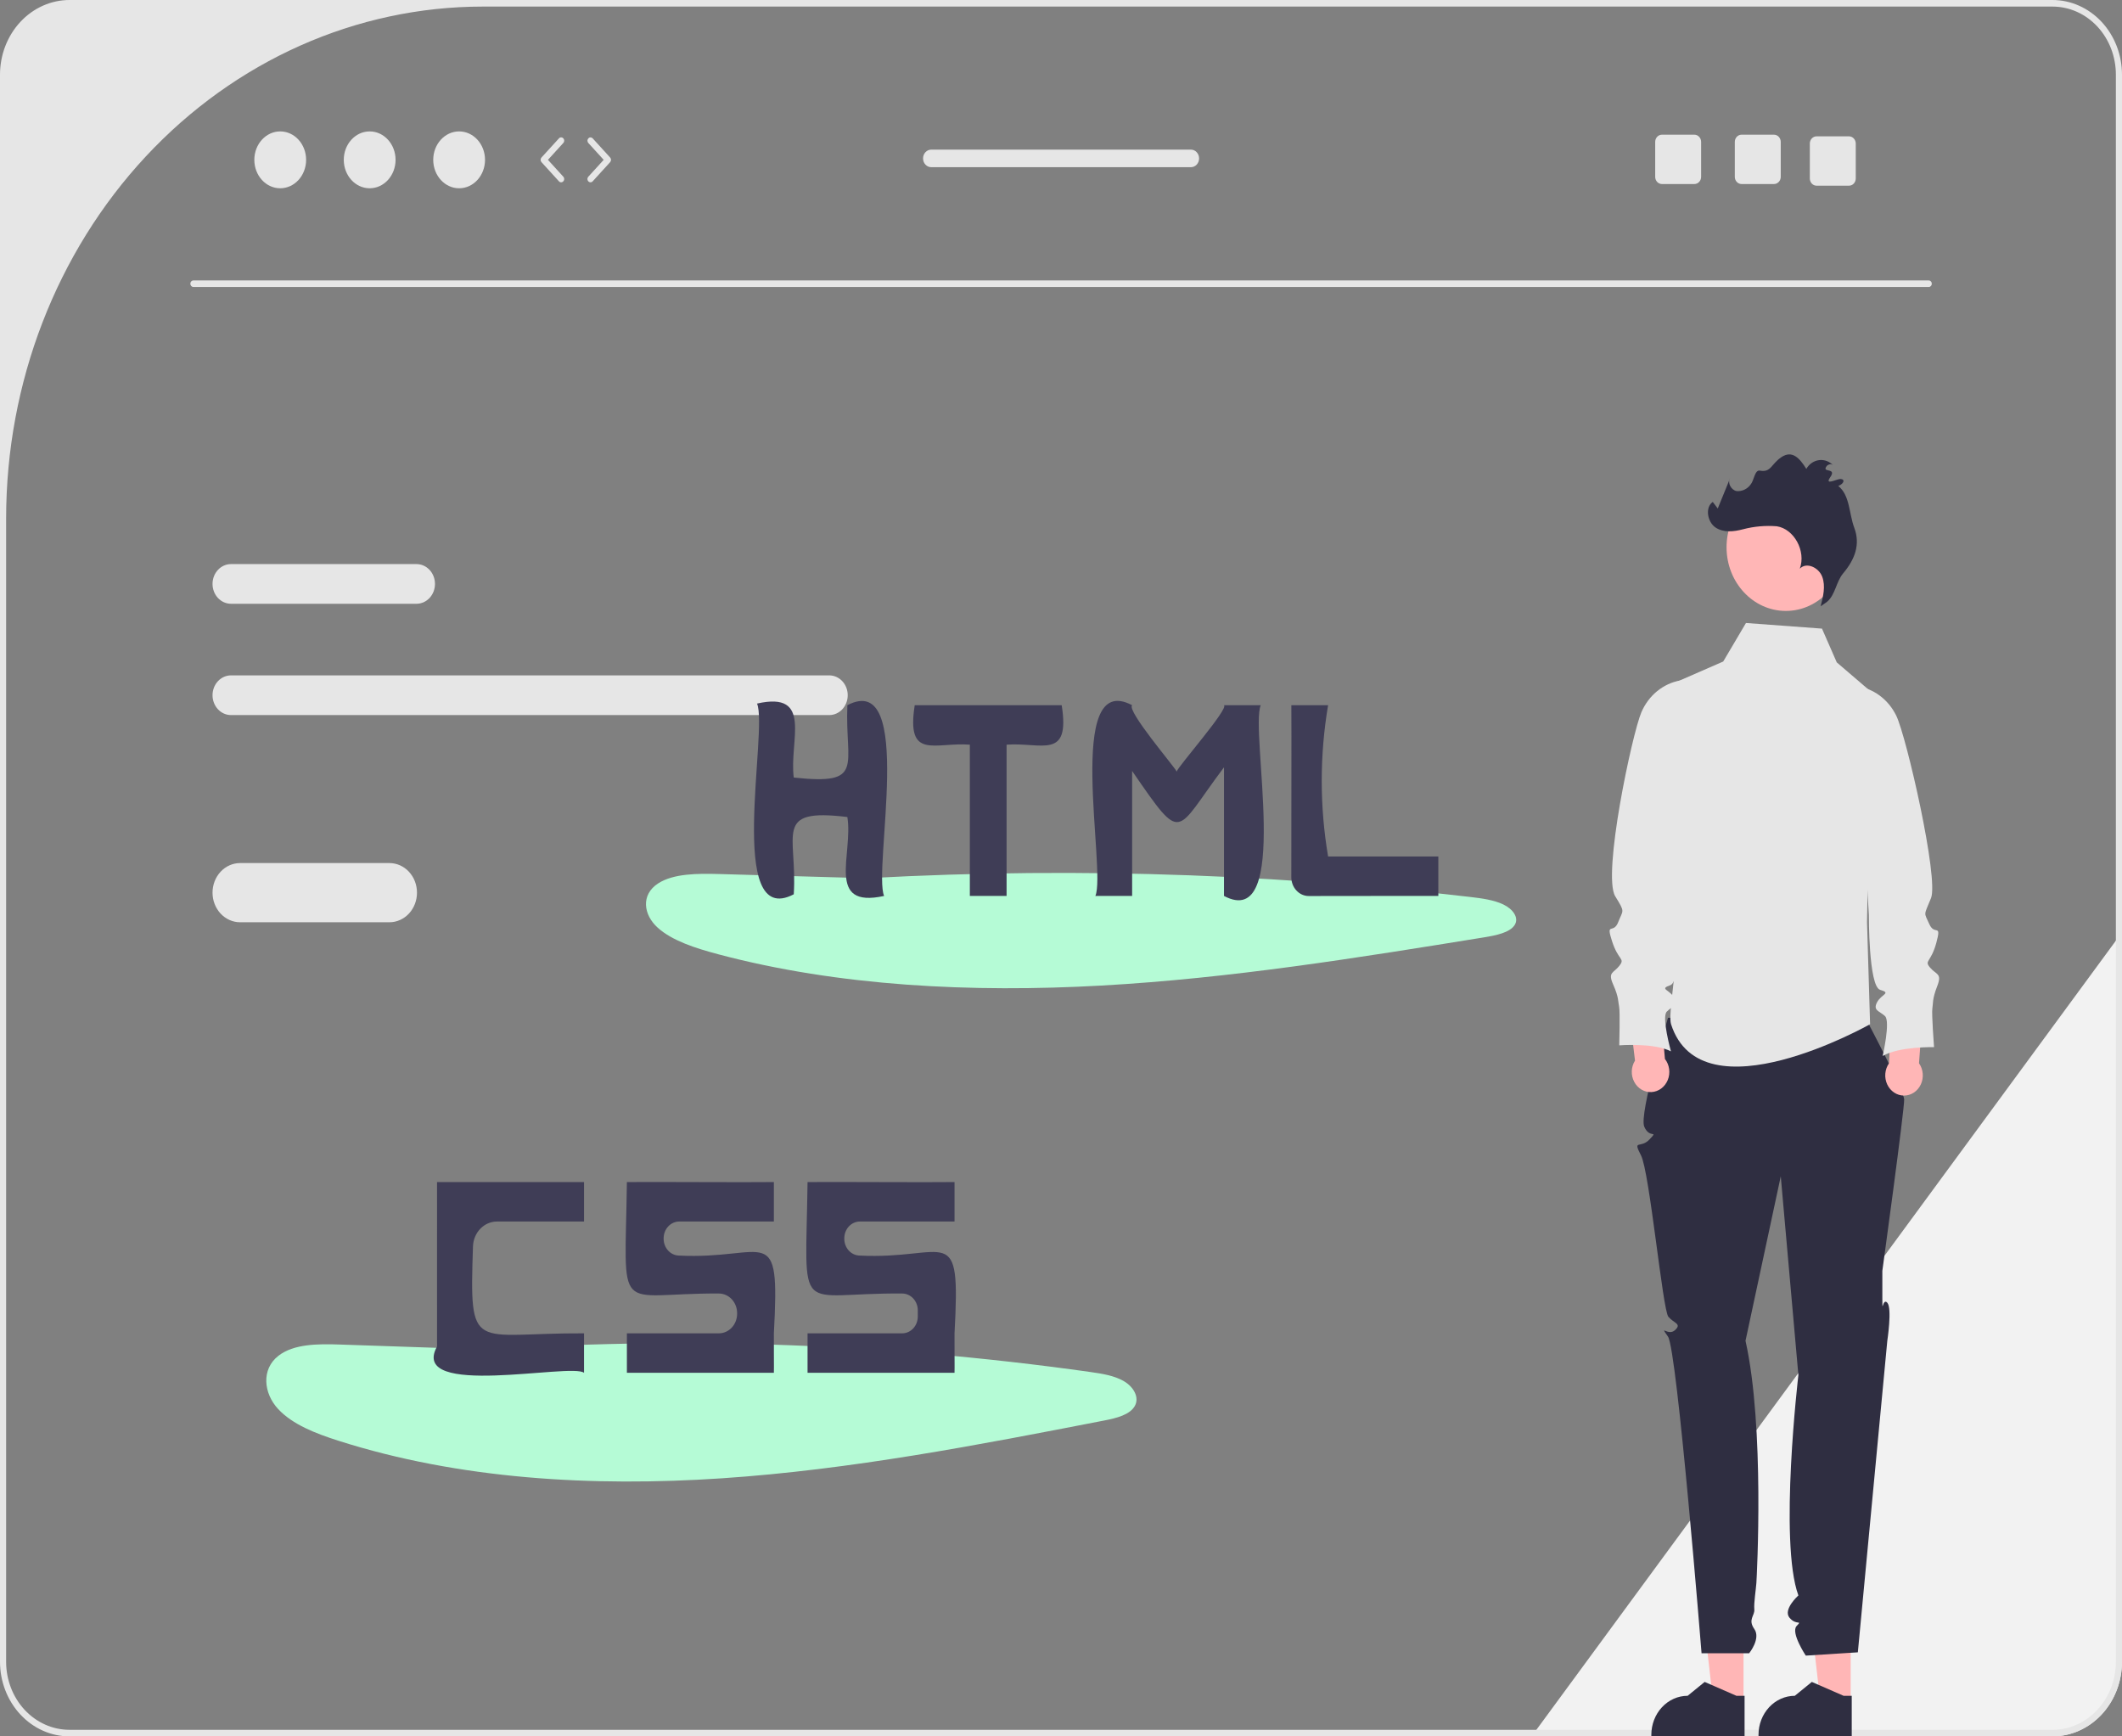 <svg width="451" height="369" viewBox="0 0 451 369" fill="none" xmlns="http://www.w3.org/2000/svg">
<rect x="0" y="0" width="451" height="369" fill="#808080" stroke="none"/>
<g clip-path="url(#clip0_241_890)">
<path d="M451 198.128V353.143C450.996 357.347 449.438 361.377 446.67 364.35C443.902 367.323 440.149 368.995 436.234 369H325.508L326.536 367.602L449.699 199.903L451 198.128Z" fill="#F2F2F2"/>
<path d="M176.243 143.524H49.098C48.056 143.524 47.057 143.969 46.32 144.76C45.584 145.551 45.17 146.624 45.17 147.742C45.17 148.861 45.584 149.934 46.32 150.725C47.057 151.516 48.056 151.961 49.098 151.961H176.243C177.285 151.961 178.284 151.516 179.021 150.725C179.757 149.934 180.171 148.861 180.171 147.742C180.171 146.624 179.757 145.551 179.021 144.76C178.284 143.969 177.285 143.524 176.243 143.524Z" fill="#E6E6E6"/>
<path d="M88.52 119.872H49.098C48.056 119.872 47.057 120.316 46.32 121.107C45.584 121.898 45.17 122.971 45.17 124.09C45.17 125.209 45.584 126.282 46.32 127.073C47.057 127.864 48.056 128.308 49.098 128.308H88.52C89.561 128.308 90.561 127.864 91.297 127.073C92.034 126.282 92.448 125.209 92.448 124.09C92.448 122.971 92.034 121.898 91.297 121.107C90.561 120.316 89.561 119.872 88.52 119.872H88.52Z" fill="#E6E6E6"/>
<path d="M436.233 0H14.767C10.852 0.005 7.098 1.677 4.33 4.65C1.562 7.623 0.005 11.653 0 15.857V353.143C0.005 357.347 1.562 361.377 4.33 364.35C7.098 367.323 10.852 368.995 14.767 369H436.233C440.148 368.995 443.902 367.323 446.67 364.35C449.438 361.377 450.995 357.347 451 353.143V15.857C450.995 11.653 449.438 7.623 446.67 4.65C443.902 1.677 440.148 0.005 436.233 0ZM449.698 353.143C449.698 355.042 449.35 356.922 448.673 358.676C447.997 360.43 447.005 362.025 445.755 363.367C444.504 364.71 443.02 365.775 441.386 366.502C439.753 367.228 438.002 367.602 436.233 367.602H14.767C11.195 367.602 7.771 366.079 5.245 363.367C2.72 360.656 1.302 356.978 1.302 353.143V110.194C1.302 81.339 11.976 53.666 30.975 33.263C49.975 12.86 75.745 1.398 102.614 1.398H436.233C438.002 1.398 439.753 1.772 441.386 2.498C443.02 3.225 444.504 4.29 445.755 5.633C447.005 6.976 447.997 8.569 448.673 10.324C449.35 12.078 449.698 13.958 449.698 15.857V353.143Z" fill="#E6E6E6"/>
<path d="M409.928 60.989H41.104C40.931 60.989 40.766 60.915 40.644 60.784C40.522 60.653 40.453 60.475 40.453 60.29C40.453 60.105 40.522 59.927 40.644 59.796C40.766 59.665 40.931 59.591 41.104 59.591H409.928C410.101 59.591 410.267 59.665 410.389 59.796C410.511 59.927 410.579 60.105 410.579 60.29C410.579 60.475 410.511 60.653 410.389 60.784C410.267 60.915 410.101 60.989 409.928 60.989Z" fill="#E6E6E6"/>
<path d="M59.557 40.009C62.597 40.009 65.061 37.304 65.061 33.967C65.061 30.63 62.597 27.925 59.557 27.925C56.518 27.925 54.054 30.63 54.054 33.967C54.054 37.304 56.518 40.009 59.557 40.009Z" fill="#E6E6E6"/>
<path d="M78.569 40.009C81.608 40.009 84.072 37.304 84.072 33.967C84.072 30.63 81.608 27.925 78.569 27.925C75.529 27.925 73.065 30.63 73.065 33.967C73.065 37.304 75.529 40.009 78.569 40.009Z" fill="#E6E6E6"/>
<path d="M97.582 40.009C100.621 40.009 103.085 37.304 103.085 33.967C103.085 30.63 100.621 27.925 97.582 27.925C94.542 27.925 92.078 30.63 92.078 33.967C92.078 37.304 94.542 40.009 97.582 40.009Z" fill="#E6E6E6"/>
<path d="M119.261 38.742C119.174 38.742 119.088 38.724 119.008 38.688C118.928 38.651 118.856 38.599 118.796 38.532L115.082 34.455C114.963 34.325 114.896 34.149 114.896 33.967C114.896 33.784 114.963 33.609 115.082 33.478L118.796 29.402C118.855 29.335 118.926 29.282 119.005 29.245C119.084 29.208 119.169 29.188 119.255 29.187C119.341 29.186 119.426 29.202 119.506 29.236C119.586 29.271 119.659 29.322 119.72 29.386C119.782 29.451 119.831 29.528 119.864 29.613C119.898 29.698 119.916 29.789 119.916 29.881C119.917 29.974 119.9 30.065 119.867 30.151C119.835 30.236 119.787 30.314 119.726 30.379L116.458 33.967L119.726 37.555C119.816 37.653 119.876 37.778 119.9 37.913C119.924 38.048 119.91 38.187 119.861 38.314C119.811 38.441 119.728 38.549 119.621 38.625C119.514 38.702 119.389 38.742 119.261 38.742Z" fill="#E6E6E6"/>
<path d="M125.5 38.742C125.372 38.742 125.247 38.702 125.14 38.625C125.034 38.549 124.95 38.441 124.901 38.314C124.851 38.188 124.837 38.048 124.861 37.913C124.885 37.778 124.946 37.653 125.035 37.555L128.303 33.967L125.035 30.379C124.916 30.246 124.851 30.069 124.854 29.884C124.857 29.7 124.927 29.525 125.05 29.396C125.172 29.267 125.337 29.195 125.509 29.197C125.68 29.198 125.844 29.272 125.966 29.402L129.679 33.478C129.798 33.609 129.864 33.784 129.864 33.967C129.864 34.15 129.798 34.325 129.679 34.455L125.966 38.532C125.905 38.599 125.833 38.651 125.753 38.688C125.673 38.724 125.587 38.742 125.5 38.742Z" fill="#E6E6E6"/>
<path d="M377.039 28.625H370.134C369.947 28.625 369.762 28.664 369.589 28.741C369.416 28.818 369.259 28.931 369.126 29.073C368.994 29.215 368.889 29.384 368.817 29.569C368.746 29.755 368.709 29.954 368.709 30.155V37.577C368.709 37.778 368.746 37.977 368.817 38.163C368.889 38.349 368.994 38.517 369.126 38.659C369.259 38.802 369.416 38.914 369.589 38.991C369.762 39.068 369.947 39.108 370.134 39.108H377.039C377.418 39.108 377.781 38.947 378.05 38.66C378.318 38.373 378.47 37.984 378.471 37.577V30.155C378.47 29.748 378.318 29.359 378.05 29.072C377.781 28.785 377.418 28.624 377.039 28.625Z" fill="#E6E6E6"/>
<path d="M360.117 28.625H353.212C353.025 28.625 352.84 28.664 352.667 28.741C352.494 28.818 352.337 28.931 352.204 29.073C352.072 29.215 351.967 29.384 351.895 29.569C351.824 29.755 351.787 29.954 351.787 30.155V37.577C351.787 37.778 351.824 37.977 351.895 38.163C351.967 38.349 352.072 38.517 352.204 38.659C352.337 38.802 352.494 38.914 352.667 38.991C352.84 39.068 353.025 39.108 353.212 39.108H360.117C360.496 39.108 360.859 38.947 361.128 38.66C361.396 38.373 361.548 37.984 361.549 37.577V30.155C361.548 29.748 361.396 29.359 361.128 29.072C360.859 28.785 360.496 28.624 360.117 28.625Z" fill="#E6E6E6"/>
<path d="M392.982 28.974H386.078C385.89 28.974 385.705 29.014 385.532 29.09C385.359 29.167 385.202 29.28 385.07 29.422C384.937 29.564 384.832 29.733 384.761 29.919C384.689 30.105 384.652 30.304 384.652 30.505V37.927C384.652 38.128 384.689 38.327 384.761 38.512C384.832 38.698 384.937 38.867 385.07 39.009C385.202 39.151 385.359 39.264 385.532 39.341C385.705 39.418 385.89 39.457 386.078 39.457H392.982C393.361 39.458 393.725 39.297 393.993 39.01C394.261 38.723 394.413 38.333 394.414 37.927V30.505C394.413 30.098 394.261 29.709 393.993 29.422C393.725 29.135 393.361 28.974 392.982 28.974Z" fill="#E6E6E6"/>
<path d="M253.113 31.797H197.919C197.458 31.797 197.016 31.994 196.691 32.344C196.365 32.694 196.182 33.169 196.182 33.663C196.182 34.158 196.365 34.633 196.691 34.983C197.016 35.333 197.458 35.529 197.919 35.529H253.113C253.574 35.529 254.016 35.333 254.342 34.983C254.668 34.633 254.851 34.158 254.851 33.663C254.851 33.169 254.668 32.694 254.342 32.344C254.016 31.994 253.574 31.797 253.113 31.797Z" fill="#E6E6E6"/>
<path d="M105.173 286.846L72.166 285.726C67.589 285.57 62.441 285.578 59.175 288.119C55.47 291.002 56.031 296.11 59.108 299.424C62.184 302.737 67.097 304.63 71.919 306.169C97.537 314.346 125.889 316.006 153.418 314.156C180.946 312.306 207.909 307.075 234.738 301.863C237.282 301.368 240.166 300.657 241.204 298.755C242.208 296.916 240.894 294.697 238.854 293.508C236.814 292.319 234.227 291.919 231.732 291.565C186.536 285.187 140.852 283.787 95.391 287.388" fill="#B5FBD6"/>
<path d="M164.475 259.586V251.2C158.807 251.286 138.527 251.137 133.237 251.2C132.843 280.511 130.429 274.769 152.792 274.883C153.819 274.887 154.804 275.328 155.53 276.11C156.256 276.891 156.664 277.949 156.665 279.053V279.179C156.665 280.284 156.256 281.345 155.528 282.126C154.8 282.908 153.813 283.347 152.783 283.347H133.237V291.734H164.475C164.519 291.706 164.443 283.636 164.475 283.347C165.796 259.051 163.182 267.79 144.192 266.815C143.343 266.769 142.542 266.373 141.957 265.71C141.371 265.047 141.045 264.168 141.046 263.255V263.15C141.046 262.205 141.396 261.298 142.018 260.63C142.641 259.961 143.485 259.586 144.365 259.586H164.475Z" fill="#3F3D56"/>
<path d="M202.871 259.586V251.2C197.204 251.286 176.924 251.137 171.633 251.2C171.236 280.765 168.784 274.667 191.777 274.887C192.651 274.897 193.486 275.277 194.102 275.944C194.717 276.611 195.062 277.512 195.062 278.451C195.062 278.892 195.062 279.343 195.062 279.784C195.062 280.252 194.976 280.716 194.809 281.148C194.642 281.58 194.398 281.973 194.09 282.304C193.781 282.635 193.415 282.897 193.013 283.076C192.61 283.255 192.179 283.347 191.743 283.347H171.633V291.734H202.871C202.915 291.706 202.84 283.636 202.871 283.347C204.192 259.051 201.579 267.79 182.589 266.815C181.739 266.769 180.939 266.373 180.353 265.71C179.767 265.047 179.441 264.168 179.443 263.255V263.15C179.443 262.205 179.792 261.298 180.415 260.63C181.037 259.961 181.881 259.586 182.761 259.586H202.871Z" fill="#3F3D56"/>
<path d="M124.126 259.586V251.2H92.888C92.865 258.68 92.904 278.478 92.888 286.143C86.764 297.275 121.55 289.568 124.127 291.737C124.126 291.734 124.126 283.347 124.126 283.347C100.358 283.214 99.761 287.992 100.525 264.876C100.571 263.457 101.129 262.112 102.08 261.125C103.03 260.138 104.301 259.586 105.624 259.585C112.495 259.586 124.126 259.586 124.126 259.586Z" fill="#3F3D56"/>
<path d="M185.871 186.675L152.865 185.741C148.287 185.612 143.139 185.618 139.874 187.736C136.168 190.139 136.729 194.398 139.806 197.16C142.883 199.922 147.796 201.5 152.618 202.783C178.235 209.599 206.587 210.982 234.116 209.44C261.645 207.898 288.607 203.538 315.436 199.193C317.981 198.78 320.865 198.188 321.902 196.602C322.906 195.069 321.593 193.22 319.552 192.229C317.512 191.238 314.926 190.904 312.431 190.609C267.158 185.29 221.546 184.125 176.089 187.127" fill="#B5FBD6"/>
<path d="M180.095 149.864C179.563 162.812 183.994 166.887 168.705 165.238C167.672 157.514 172.911 146.795 160.897 149.516C163.303 155.12 154.192 197.629 168.703 190.047C169.518 177.275 164.147 171.673 180.095 173.627C181.374 181.522 175.405 193.14 187.904 190.397C185.497 184.791 194.609 142.286 180.095 149.864Z" fill="#3F3D56"/>
<path d="M260.142 149.864C261.214 150.575 250.321 162.95 250.086 163.964C249.76 163.098 239.363 150.991 240.618 149.865C226.152 142.188 235.168 184.944 232.806 190.4C232.809 190.398 240.618 190.398 240.618 190.398V163.843C251.595 179.742 249.557 177.066 260.142 163.062L260.142 190.398C274.609 198.078 265.593 155.316 267.954 149.862C267.952 149.864 260.142 149.864 260.142 149.864Z" fill="#3F3D56"/>
<path d="M225.649 149.864H194.411C192.575 161.621 198.644 157.678 206.126 158.25L206.125 190.398H213.935V158.251C221.382 157.707 227.507 161.569 225.649 149.864Z" fill="#3F3D56"/>
<path d="M282.268 182.012C280.465 171.384 280.465 160.493 282.268 149.864H274.459C274.504 155.178 274.445 176.618 274.449 186.423C274.449 187.481 274.84 188.496 275.536 189.245C276.233 189.994 277.177 190.415 278.163 190.415C286.031 190.427 301.051 190.364 305.697 190.399L305.697 182.012H282.268Z" fill="#3F3D56"/>
<path d="M82.769 183.41H51.027C49.474 183.41 47.984 184.072 46.885 185.252C45.787 186.432 45.17 188.031 45.17 189.7C45.17 191.368 45.787 192.968 46.885 194.147C47.984 195.327 49.474 195.989 51.027 195.989H82.769C84.322 195.989 85.812 195.327 86.911 194.147C88.009 192.968 88.626 191.368 88.626 189.7C88.626 188.031 88.009 186.432 86.911 185.252C85.812 184.072 84.322 183.41 82.769 183.41H82.769Z" fill="#E6E6E6"/>
<path d="M370.558 361.709L364.114 361.709L361.049 335.019L370.559 335.02L370.558 361.709Z" fill="#FFB6B6"/>
<path d="M370.783 368.928L350.969 368.927V368.658C350.969 366.461 351.782 364.355 353.228 362.802C354.674 361.249 356.636 360.376 358.681 360.376H358.682L362.301 357.427L369.054 360.376L370.784 360.376L370.783 368.928Z" fill="#2F2E41"/>
<path d="M393.335 361.709L386.891 361.709L383.826 335.019L393.336 335.02L393.335 361.709Z" fill="#FFB6B6"/>
<path d="M393.561 368.928L373.746 368.927V368.658C373.746 366.461 374.559 364.355 376.005 362.802C377.452 361.249 379.413 360.376 381.459 360.376H381.459L385.078 357.427L391.831 360.376L393.561 360.376L393.561 368.928Z" fill="#2F2E41"/>
<path d="M354.514 216.284C354.514 216.284 348.314 236.732 349.459 239.423C350.603 242.114 352.555 240.018 350.603 242.114C348.65 244.211 346.946 241.982 348.775 245.543C350.603 249.103 353.373 278.413 354.591 279.832C355.809 281.251 357.484 281.289 355.996 282.667C354.508 284.046 352.555 281.251 354.508 284.046C356.46 286.842 361.641 351.33 361.641 351.33H371.761C371.761 351.33 374.282 348.21 372.855 346.179C371.428 344.148 372.98 343.366 372.855 342.01C372.73 340.654 373.204 337.731 373.293 336.397C373.381 335.063 375.091 303.287 370.982 284.931L378.475 249.979L382.221 292.223C382.221 292.223 378.046 327.656 382.221 339.047C382.221 339.047 378.855 342.057 380.348 343.802C381.841 345.546 383.143 344.148 381.841 345.546C380.539 346.944 383.793 351.836 383.793 351.836L394.857 351.137L401.119 284.931C401.119 284.931 402.174 278.026 401.119 276.843C400.063 275.66 400.063 279.853 400.063 275.66V270.069C400.063 270.069 404.782 235.681 404.7 233.656C404.619 231.631 396.809 216.955 396.809 216.955L354.514 216.284Z" fill="#2F2E41"/>
<path d="M387.234 133.586L371.079 132.393L366.245 140.578L354.604 145.661V185.981C355.815 189.885 356.441 193.971 356.458 198.086C356.414 206.119 354.491 215.582 355.157 217.654C361.665 237.921 397.458 217.654 397.458 217.654L396.808 195.989L397.691 147.027L390.377 140.763L387.234 133.586Z" fill="#E6E6E6"/>
<path d="M353.857 225.037L352.743 212.289L345.873 211.956L347.497 225.39C347.081 226.05 346.844 226.821 346.813 227.618C346.783 228.415 346.959 229.205 347.324 229.899C347.689 230.594 348.227 231.166 348.877 231.55C349.528 231.934 350.265 232.116 351.007 232.075C351.748 232.034 352.464 231.772 353.075 231.318C353.685 230.863 354.165 230.235 354.461 229.504C354.758 228.773 354.858 227.967 354.751 227.178C354.644 226.389 354.335 225.648 353.857 225.037L353.857 225.037Z" fill="#FFB6B6"/>
<path d="M357.238 144.585L357.048 144.62C355.276 144.943 353.605 145.724 352.178 146.896C350.751 148.069 349.611 149.597 348.858 151.349C346.89 155.918 340.502 185.954 343.302 190.484C345.475 193.997 344.947 193.312 343.926 195.962C342.905 198.612 341.26 195.784 342.608 199.99C343.956 204.196 345.437 203.595 344.186 205.22C342.935 206.845 341.651 206.527 342.868 209.248C344.085 211.97 343.887 212.889 344.117 213.914C344.347 214.938 344.147 222.147 344.147 222.147C344.147 222.147 351.486 221.55 355.138 223.424C355.138 223.424 353.1 216.143 354.252 214.978C355.404 213.812 356.786 213.671 355.8 211.975C354.813 210.278 352.575 210.206 355.011 209.359C357.446 208.512 356.662 193.316 356.662 193.316C360.673 182.036 359.088 163.483 357.238 144.585Z" fill="#E6E6E6"/>
<path d="M401.49 225.947L402.003 213.155L408.849 212.45L407.858 225.954C408.305 226.591 408.578 227.349 408.646 228.143C408.714 228.937 408.574 229.736 408.243 230.449C407.911 231.163 407.401 231.763 406.769 232.182C406.138 232.601 405.41 232.822 404.667 232.822C403.924 232.821 403.197 232.598 402.566 232.177C401.935 231.756 401.426 231.155 401.096 230.441C400.766 229.727 400.628 228.928 400.697 228.134C400.767 227.34 401.041 226.583 401.49 225.947Z" fill="#FFB6B6"/>
<path d="M394.332 145.781L394.524 145.805C396.308 146.031 398.015 146.721 399.495 147.815C400.975 148.908 402.185 150.373 403.019 152.082C405.199 156.538 412.095 186.724 410.406 190.866C408.832 194.729 408.897 193.779 410.041 196.37C411.185 198.962 412.695 196.048 411.547 200.322C410.398 204.595 408.891 204.076 410.216 205.631C411.542 207.187 412.809 206.799 411.722 209.583C410.635 212.367 410.875 213.274 410.694 214.31C410.512 215.346 411.051 222.535 411.051 222.535C411.051 222.535 403.693 222.335 400.134 224.405C400.134 224.405 401.827 217.023 400.622 215.922C399.416 214.82 398.029 214.754 398.935 213.006C399.84 211.258 402.072 211.066 399.6 210.351C397.128 209.637 397.197 194.418 397.197 194.418L394.332 145.781Z" fill="#E6E6E6"/>
<path d="M379.554 129.83C386.513 129.83 392.155 123.771 392.155 116.298C392.155 108.825 386.513 102.767 379.554 102.767C372.595 102.767 366.953 108.825 366.953 116.298C366.953 123.771 372.595 129.83 379.554 129.83Z" fill="#FFB6B6"/>
<path d="M388.324 127.881C390.076 126.408 390.246 123.601 391.742 121.831C394.242 118.872 395.417 115.689 394.107 112.183C392.949 109.082 393.195 105.27 390.7 103.274C391.925 102.798 392.214 101.809 391.132 101.79C390.403 101.778 387.685 103.275 388.993 101.41C390.301 99.546 387.825 100.282 387.989 99.519C388.152 98.756 389.203 98.333 389.666 98.938C389.275 98.509 388.798 98.182 388.271 97.981C387.744 97.78 387.182 97.712 386.626 97.78C386.071 97.848 385.537 98.052 385.067 98.375C384.596 98.698 384.2 99.132 383.909 99.645C382.435 97.273 380.871 95.641 378.615 97.146C376.401 98.625 376.429 100.452 374.048 100.013C372.928 99.806 372.822 102.078 372.057 102.98C371.704 103.46 371.244 103.837 370.72 104.076C370.196 104.316 369.625 104.412 369.058 104.354C367.941 104.127 367.088 102.633 367.713 101.615L365.082 108.061L364.022 106.664C362.337 107.843 362.89 110.92 364.586 112.081C366.282 113.242 368.486 112.994 370.44 112.479C372.791 111.86 375.218 111.644 377.632 111.839C381.32 112.398 383.888 117.132 382.522 120.853C383.939 119.359 386.56 120.599 387.294 122.58C388.028 124.562 387.49 126.794 386.946 128.844" fill="#2F2E41"/>
</g>
<defs>
<clipPath id="clip0_241_890">
<rect width="451" height="369" fill="white"/>
</clipPath>
</defs>
</svg>
